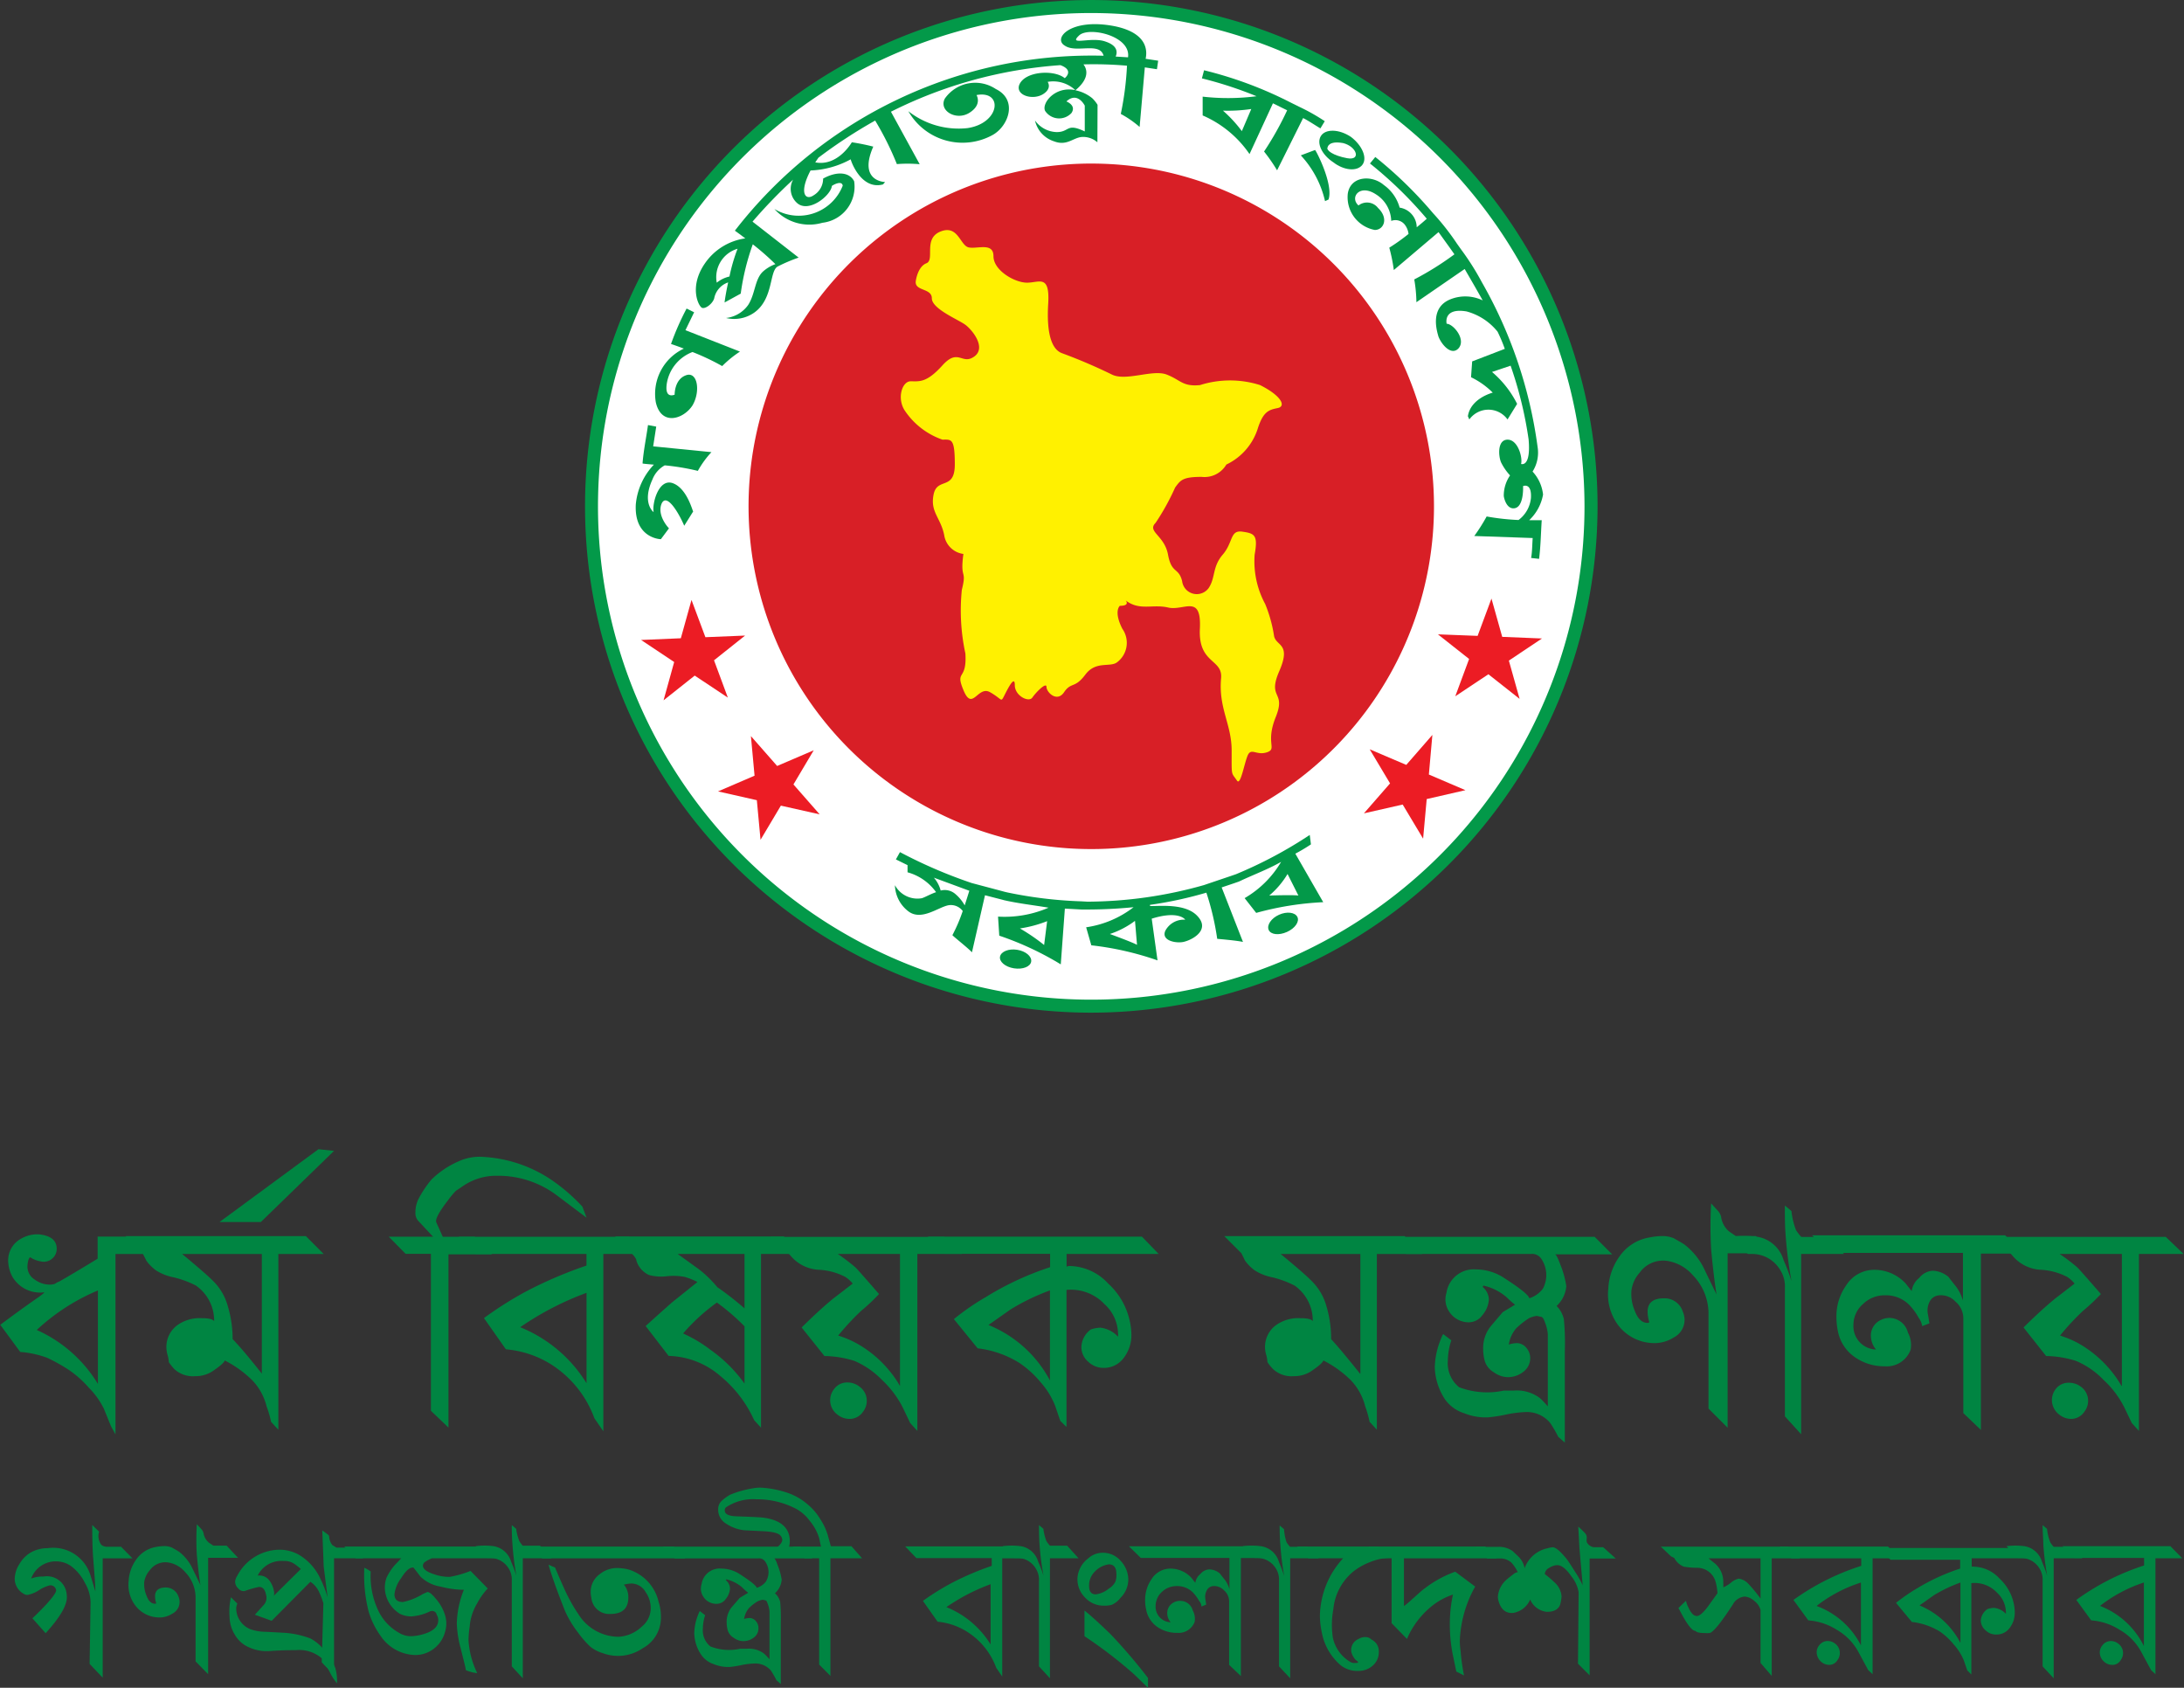 <svg id="Group_21640" data-name="Group 21640" xmlns="http://www.w3.org/2000/svg" xmlns:xlink="http://www.w3.org/1999/xlink" width="87" height="67.224" viewBox="0 0 87 67.224">
  <rect x="0" y="0" width="87" height="67.224" fill="#333333" stroke="none"/>
  <defs>
    <clipPath id="clip-path">
      <rect id="Rectangle_5133" data-name="Rectangle 5133" width="87" height="21.452" transform="translate(0 0)" fill="#fff"/>
    </clipPath>
    <clipPath id="clip-path-2">
      <rect id="Rectangle_5134" data-name="Rectangle 5134" width="40.334" height="40.334" transform="translate(0)" fill="#fff"/>
    </clipPath>
  </defs>
  <g id="Group_19380" data-name="Group 19380" transform="translate(0 45.772)" clip-path="url(#clip-path)">
    <path id="Path_41655" data-name="Path 41655" d="M156.308,136.163H154.6v7.186l-.179-.327-.285-.7a3.161,3.161,0,0,0-.6-.836,4.186,4.186,0,0,0-.761-.684,6.775,6.775,0,0,0-.9-.506,4,4,0,0,0-1.069-.232l-.795-1.08q.822-.616,1.521-1.1c.182-.129.254-.194.22-.194a1.276,1.276,0,0,1-1.262-.627,1.41,1.41,0,0,1-.164-.589.979.979,0,0,1,.506-.916,1.305,1.305,0,0,1,.7-.179c.475.046.714.228.726.547a.5.5,0,0,1-.137.381.516.516,0,0,1-.51.148,1.038,1.038,0,0,1-.411-.164c-.061.046-.1.175-.107.381a.607.607,0,0,0,.285.506,1.019,1.019,0,0,0,.6.205.718.718,0,0,0,.2-.027.86.86,0,0,1,.19-.1c.43-.247.935-.548,1.521-.905v-.882H155.6Zm-2.407,5.175v-3.723a8.248,8.248,0,0,0-2.437,1.574A5.437,5.437,0,0,1,153.9,141.338Z" transform="translate(-150 -131.988)" fill="#008542"/>
    <path id="Path_41656" data-name="Path 41656" d="M165.251,136.191h-1.806v7l-.29-.315a3.962,3.962,0,0,0-.179-.616,2.277,2.277,0,0,0-.6-1.069,4.444,4.444,0,0,0-1.069-.761c0,.053-.129.186-.411.38a1.227,1.227,0,0,1-.761.247,1.089,1.089,0,0,1-.837-.285,2.339,2.339,0,0,1-.217-.274,1.1,1.1,0,0,0-.049-.281,1.274,1.274,0,0,1-.046-.281,1.072,1.072,0,0,1,.422-.9,1.524,1.524,0,0,1,.973-.289c.292,0,.459.042.506.122a1.7,1.7,0,0,0-.727-1.422,3.948,3.948,0,0,0-.89-.327,2.015,2.015,0,0,1-.7-.277,1.754,1.754,0,0,1-.38-.381l-.152-.3-.684-.684h7.187Zm-2.464,4.764v-4.764h-3.175q.943.779,1.232,1.072a2.235,2.235,0,0,1,.586,1,4.546,4.546,0,0,1,.194,1.319C161.9,139.863,162.285,140.323,162.787,140.955Z" transform="translate(-152.357 -132.016)" fill="#008542"/>
    <path id="Path_41657" data-name="Path 41657" d="M167.428,130.457l-2.916,2.833h-1.646l3.942-2.9Z" transform="translate(-154.121 -130.389)" fill="#008542"/>
    <path id="Path_41658" data-name="Path 41658" d="M180.666,133.263l-1.164-.875a3.887,3.887,0,0,0-2.4-.795,2.334,2.334,0,0,0-1.315.381l-.327.22a3.445,3.445,0,0,0-.316.38c-.346.449-.5.734-.468.863l.262.586h1.274l.684.7h-1.73v6.9l-.7-.669v-6.251h-1.007l-.673-.684h1.764l-.6-.643a.455.455,0,0,1-.1-.315,1.182,1.182,0,0,1,.137-.574,4.389,4.389,0,0,1,.506-.749,3.651,3.651,0,0,1,1.08-.722,2,2,0,0,1,.89-.179,5.4,5.4,0,0,1,2.821.931,7.337,7.337,0,0,1,1.217,1.054Z" transform="translate(-157.301 -130.534)" fill="#008542"/>
    <path id="Path_41659" data-name="Path 41659" d="M184.327,136.208h-1.684v7.064l-.358-.521a4.27,4.27,0,0,0-1.791-2.187,4.054,4.054,0,0,0-1.734-.559l-.874-1.243a14.465,14.465,0,0,1,1.684-1.065,16.732,16.732,0,0,1,2.4-1.026v-.464h-4.422l-.665-.684h6.776Zm-2.354,5.148v-3.6a11.833,11.833,0,0,0-2.643,1.369A5.54,5.54,0,0,1,181.973,141.357Z" transform="translate(-158.608 -132.034)" fill="#008542"/>
    <path id="Path_41660" data-name="Path 41660" d="M193.45,136.2h-1.59v6.92l-.273-.3a4.863,4.863,0,0,0-1.354-1.765,3.274,3.274,0,0,0-2.053-.795l-.916-1.19c.209-.19.559-.506,1.053-.943l1.011-.81a2.688,2.688,0,0,0-.517-.205,2.433,2.433,0,0,0-.684-.027,1.894,1.894,0,0,1-.726-.046.921.921,0,0,1-.506-.578c0-.053-.053-.141-.164-.258a1.722,1.722,0,0,1-.205-.205l-.479-.495h6.722Zm-2.247,2.163V136.2h-2.662l.833.6a4.5,4.5,0,0,1,.742.719A12.911,12.911,0,0,1,191.2,138.364Zm0,3v-2.281a8.5,8.5,0,0,0-1.1-.947,7.647,7.647,0,0,0-1.347,1.232,5.406,5.406,0,0,1,1.1.657A5.684,5.684,0,0,1,191.2,141.36Z" transform="translate(-161.545 -132.026)" fill="#008542"/>
    <path id="Path_41661" data-name="Path 41661" d="M202.8,136.208h-1.78v7.049l-.285-.315-.3-.627a3.954,3.954,0,0,0-.822-1.088,3.4,3.4,0,0,0-1.1-.76,4.184,4.184,0,0,0-1.194-.194l-.909-1.137q.715-.708,1.274-1.164c.072-.053.323-.247.761-.585a1.308,1.308,0,0,0-.289-.262,2.549,2.549,0,0,0-1.027-.286,1.563,1.563,0,0,1-1.19-.6l-.741-.711h6.886Zm-4.483,6.57a.764.764,0,0,1-.479-.171.707.707,0,0,1-.274-.418.718.718,0,0,1,0-.311.7.7,0,0,1,.133-.282.639.639,0,0,1,.54-.27.763.763,0,0,1,.479.167.687.687,0,0,1,.273.411.709.709,0,0,1-.137.593.637.637,0,0,1-.532.281Zm2.011-1.316v-5.254H197.85a7.265,7.265,0,0,1,.7.532c.072.065.381.418.943,1.064a7.518,7.518,0,0,1-.711.669,10.2,10.2,0,0,0-.916.985,4.017,4.017,0,0,1,.692.286,4.56,4.56,0,0,1,1.768,1.718Z" transform="translate(-164.477 -132.034)" fill="#008542"/>
    <path id="Path_41662" data-name="Path 41662" d="M213.568,136.208H209.9v.506a.282.282,0,0,1,.137-.027,2.14,2.14,0,0,1,1.521.7,2.827,2.827,0,0,1,.852,1.463,2.725,2.725,0,0,1,.072.574,1.482,1.482,0,0,1-.289.9.978.978,0,0,1-.821.422.887.887,0,0,1-.612-.247.77.77,0,0,1-.2-.262.751.751,0,0,1-.071-.324.9.9,0,0,1,.38-.7,1.32,1.32,0,0,1,.38-.069,1.14,1.14,0,0,1,.7.358.431.431,0,0,0,0-.126,1.624,1.624,0,0,0-.532-1.163,1.842,1.842,0,0,0-1.521-.574v5.46l-.247-.243-.205-.6a3.162,3.162,0,0,0-.582-.943,3.954,3.954,0,0,0-.836-.761,4.028,4.028,0,0,0-1.669-.586l-.947-1.163a9.558,9.558,0,0,1,1.266-.875,11.88,11.88,0,0,1,2.567-1.194v-.532h-4.182l-.689-.684h8.529Zm-4.331,5.037V137.66a8.552,8.552,0,0,0-1.574.761l-.875.616A4.808,4.808,0,0,1,209.237,141.246Z" transform="translate(-167.412 -132.034)" fill="#008542"/>
    <path id="Path_41663" data-name="Path 41663" d="M229.632,136.191h-1.806v7l-.29-.315a4.264,4.264,0,0,0-.175-.616,2.317,2.317,0,0,0-.6-1.069,4.381,4.381,0,0,0-1.069-.761c0,.053-.129.186-.411.38a1.227,1.227,0,0,1-.761.247,1.08,1.08,0,0,1-.833-.285,2.03,2.03,0,0,1-.221-.274,1.234,1.234,0,0,0-.046-.281,1.138,1.138,0,0,1-.049-.281,1.072,1.072,0,0,1,.422-.9,1.524,1.524,0,0,1,.973-.289c.292,0,.46.042.506.122a1.7,1.7,0,0,0-.727-1.422,3.962,3.962,0,0,0-.886-.327,2.055,2.055,0,0,1-.7-.277,1.758,1.758,0,0,1-.381-.381l-.148-.3-.684-.684h7.183Zm-2.464,4.764v-4.764h-3.175q.947.779,1.232,1.072a2.232,2.232,0,0,1,.589,1,4.476,4.476,0,0,1,.19,1.319c.259.281.646.742,1.148,1.373Z" transform="translate(-172.978 -132.016)" fill="#008542"/>
    <path id="Path_41664" data-name="Path 41664" d="M237.606,138.74q-1-.178-.958-.342a3.253,3.253,0,0,1-.574-.464,2.147,2.147,0,0,0-.931-.468l-.026.057a.685.685,0,0,1,.247.491,1.05,1.05,0,0,1-.247.616.68.68,0,0,1-.548.3.925.925,0,0,1-.795-.438.868.868,0,0,1-.1-.737,1.1,1.1,0,0,1,1.19-.931,2.031,2.031,0,0,1,1.11.342c.639.411.973.68,1,.806a1.085,1.085,0,0,0,.54-.38,1.157,1.157,0,0,0-.072-1.206.434.434,0,0,0-.175-.143.423.423,0,0,0-.224-.035h-4.984l-.711-.684h8.228l.7.7h-2.281c.046,0,.118.141.221.422a3.677,3.677,0,0,1,.232.844,1.21,1.21,0,0,1-.415.814Z" transform="translate(-176.054 -132.034)" fill="#008542"/>
    <path id="Path_41665" data-name="Path 41665" d="M239.223,139.915a9.668,9.668,0,0,1,.042,1.3v3.654l-.262-.232a4.789,4.789,0,0,0-.327-.559,1.206,1.206,0,0,0-1-.425,4.534,4.534,0,0,0-.761.1,5.985,5.985,0,0,1-.711.11,2.268,2.268,0,0,1-.947-.164,1.479,1.479,0,0,1-.761-.547,2.441,2.441,0,0,1-.411-1.274,3.1,3.1,0,0,1,.19-1c.084-.228.133-.334.152-.327l.316.243a2.658,2.658,0,0,0-.137.8,1.228,1.228,0,0,0,.449,1.069,3.15,3.15,0,0,0,1.78.133h.4a1.521,1.521,0,0,1,1.038.3,3.718,3.718,0,0,1,.315.331v-2.875a1.56,1.56,0,0,0-.1-.434c-.065-.194-.129-.285-.19-.266a.122.122,0,0,0-.045-.031.106.106,0,0,0-.054-.006,1.1,1.1,0,0,0-.353.094,3.137,3.137,0,0,0-.521.411,1.259,1.259,0,0,0-.29.642,1.2,1.2,0,0,1,.316-.057.5.5,0,0,1,.38.186.631.631,0,0,1,.156.418.675.675,0,0,1-.077.308.687.687,0,0,1-.208.24,1,1,0,0,1-.616.205.986.986,0,0,1-.548-.194.789.789,0,0,1-.358-.438,1.807,1.807,0,0,1-.068-.49,1.387,1.387,0,0,1,.289-.89c.091-.11.255-.3.49-.578l.631-.381c.1-.118.339-.179.711-.179a1.073,1.073,0,0,1,1.084.806Z" transform="translate(-176.93 -133.181)" fill="#008542"/>
    <path id="Path_41666" data-name="Path 41666" d="M250.781,135.552H249V142.5l-.761-.761v-3.8a2.195,2.195,0,0,0-.631-1.521,1.711,1.711,0,0,0-1.011-.563,1.142,1.142,0,0,0-1.1.468,1.315,1.315,0,0,0-.327.7,1.692,1.692,0,0,0,.122.795c.122.339.293.506.521.506.057,0,.072-.019.057-.065a1.412,1.412,0,0,1-.057-.38c0-.354.217-.533.642-.533a.76.76,0,0,1,.761.533.837.837,0,0,1,.069.315.79.79,0,0,1-.43.711,1.449,1.449,0,0,1-.9.22,1.809,1.809,0,0,1-1.308-.7,2.058,2.058,0,0,1-.4-1.464,2.4,2.4,0,0,1,.468-1.315,1.808,1.808,0,0,1,1.164-.723,2.631,2.631,0,0,1,.506-.057,1.14,1.14,0,0,1,.464.084c.228.13.381.213.438.259a2.71,2.71,0,0,1,.821,1.053l.452.932q-.106-.628-.216-1.791a15.929,15.929,0,0,1,0-1.837l.247.27a.564.564,0,0,1,.148.255.929.929,0,0,0,.316.589l.273.186h.795Z" transform="translate(-180.18 -131.405)" fill="#008542"/>
    <path id="Path_41667" data-name="Path 41667" d="M255.938,135.62h-1.711V142.8l-.646-.711V136.97a1.219,1.219,0,0,0-.194-.723,1.3,1.3,0,0,0-1.1-.627h-.179l-.7-.684a4.223,4.223,0,0,1,1.08,0,1.313,1.313,0,0,1,1.041.931,7.957,7.957,0,0,1,.316.837,16.418,16.418,0,0,1-.24-1.9c-.026-.324-.026-.692-.026-1.114l.262.22a3.024,3.024,0,0,0,.183.761,2.059,2.059,0,0,0,.209.27h1.027Z" transform="translate(-182.479 -131.446)" fill="#008542"/>
    <path id="Path_41668" data-name="Path 41668" d="M264.621,136.169h-1.7v7.023l-.7-.67v-3.8a.883.883,0,0,0-.088-.353.868.868,0,0,0-.224-.286.785.785,0,0,0-.658-.251.457.457,0,0,0-.38.27.756.756,0,0,0-.057.5l.057.346-.289.11a.716.716,0,0,0-.137-.327,2.4,2.4,0,0,0-.38-.521,1.312,1.312,0,0,0-.97-.38,1.229,1.229,0,0,0-.871.349,1.1,1.1,0,0,0-.38.841.925.925,0,0,0,.9.969.847.847,0,0,1-.205-.532.68.68,0,0,1,.224-.532.8.8,0,0,1,.525-.194.768.768,0,0,1,.727.586,1.036,1.036,0,0,1,.106.684,1.01,1.01,0,0,1-1.026.657,2.038,2.038,0,0,1-1.217-.38,1.63,1.63,0,0,1-.658-1.042,2.685,2.685,0,0,1-.053-.532,2.115,2.115,0,0,1,.38-1.258,1.32,1.32,0,0,1,1.1-.631,1.7,1.7,0,0,1,1.27.536l.247.312a.807.807,0,0,1,.3-.525.761.761,0,0,1,.236-.2.75.75,0,0,1,.293-.086,1.029,1.029,0,0,1,.639.247c.072.1.152.2.232.3a1.694,1.694,0,0,1,.342.642v-1.9h-5.3l-.711-.7h7.693Z" transform="translate(-184.012 -132.01)" fill="#008542"/>
    <path id="Path_41669" data-name="Path 41669" d="M274.39,136.208h-1.78v7.049l-.285-.315-.3-.627a3.827,3.827,0,0,0-.822-1.088,3.318,3.318,0,0,0-1.1-.76,4.157,4.157,0,0,0-1.19-.194l-.9-1.137c.475-.472.9-.859,1.274-1.164.072-.053.323-.247.76-.585a1.393,1.393,0,0,0-.289-.262,2.583,2.583,0,0,0-1.026-.286,1.563,1.563,0,0,1-1.19-.6l-.749-.711h6.886Zm-4.475,6.57a.764.764,0,0,1-.479-.171.74.74,0,0,1-.274-.418.712.712,0,0,1,.118-.582.635.635,0,0,1,.54-.27.787.787,0,0,1,.475.156.691.691,0,0,1,.274.411.706.706,0,0,1-.137.593.636.636,0,0,1-.517.281Zm2.015-1.316v-5.254h-2.479a7.183,7.183,0,0,1,.7.532c.073.065.381.418.943,1.064a8.06,8.06,0,0,1-.711.669,10.038,10.038,0,0,0-.916.985,4.177,4.177,0,0,1,.692.286,4.605,4.605,0,0,1,1.756,1.718Z" transform="translate(-187.405 -132.034)" fill="#008542"/>
    <path id="Path_41670" data-name="Path 41670" d="M155.555,153.735h-1.186v4.753l-.521-.548.038-2.463a1.58,1.58,0,0,0-.224-.761,1.876,1.876,0,0,0-.506-.635,1.011,1.011,0,0,0-.6-.224,1.041,1.041,0,0,0-1.038.684,1.245,1.245,0,0,1,.491-.08.788.788,0,0,1,.928.734c.049.353-.232.852-.841,1.521l-.528-.593q.231-.212.547-.547c.266-.293.4-.483.4-.567a.23.23,0,0,0-.243-.2,1.406,1.406,0,0,0-.434.19,1.28,1.28,0,0,1-.464.194.274.274,0,0,1-.152-.046.689.689,0,0,1-.358-.6,1.137,1.137,0,0,1,.183-.578,1.291,1.291,0,0,1,.43-.452,1.374,1.374,0,0,1,.7-.187,1.553,1.553,0,0,1,1.7,1.065l.2.657c0-.273-.041-.73-.091-1.376-.023-.33-.034-.76-.034-1.27l.273.266a.578.578,0,0,0-.022.248.572.572,0,0,0,.084.235c.026.057.1.1.213.118h.6Z" transform="translate(-150.278 -137.438)" fill="#008542"/>
    <path id="Path_41671" data-name="Path 41671" d="M161.892,153.705H160.7v4.634l-.5-.509V155.3a1.466,1.466,0,0,0-.418-1.03,1.107,1.107,0,0,0-.673-.38.76.76,0,0,0-.734.311.907.907,0,0,0-.22.464,1.132,1.132,0,0,0,.084.528c.08.228.194.339.346.339.038,0,.049,0,.038-.046a.871.871,0,0,1-.038-.247c0-.235.144-.353.43-.353a.527.527,0,0,1,.309.1.522.522,0,0,1,.193.258.565.565,0,0,1,.046.213.522.522,0,0,1-.289.471.944.944,0,0,1-.6.149,1.2,1.2,0,0,1-.871-.468,1.361,1.361,0,0,1-.27-.973,1.617,1.617,0,0,1,.312-.878,1.208,1.208,0,0,1,.76-.483,1.954,1.954,0,0,1,.339-.038.758.758,0,0,1,.308.057c.152.084.251.141.293.171a1.832,1.832,0,0,1,.548.7l.3.62c-.049-.277-.094-.676-.144-1.194a10.813,10.813,0,0,1,0-1.224l.167.178a.4.4,0,0,1,.1.171.629.629,0,0,0,.209.381l.183.122h.528Z" transform="translate(-152.409 -137.428)" fill="#008542"/>
    <path id="Path_41672" data-name="Path 41672" d="M168.888,153.839H167.72v4.615a4.492,4.492,0,0,1-.49-.475l.065-2.35a3.5,3.5,0,0,0-.183-.475.99.99,0,0,0-.334-.38l-1.544,1.555-.669-.243.38-.419a.428.428,0,0,0,.065-.38c-.042-.213-.137-.312-.281-.308a3.8,3.8,0,0,0-.566.163.264.264,0,0,1-.255-.1.377.377,0,0,1-.129-.258.477.477,0,0,1,.084-.247,1.922,1.922,0,0,1,1.669-1.041,1.575,1.575,0,0,1,1,.346,2.134,2.134,0,0,1,.658.844,4.085,4.085,0,0,1,.274.715l-.156-1.232-.057-1.441.247.182a.277.277,0,0,0,.027.046.576.576,0,0,0,.129.358l.164.1h.285a2.507,2.507,0,0,1,.319,0Zm-2.491.426a2.407,2.407,0,0,0-.266-.209.684.684,0,0,0-.418-.11,1.048,1.048,0,0,0-1.035.582.494.494,0,0,1,.457.183.963.963,0,0,1,.2.517.26.26,0,0,1-.019.107Z" transform="translate(-154.413 -137.543)" fill="#008542"/>
    <path id="Path_41673" data-name="Path 41673" d="M167.731,160.075a2.174,2.174,0,0,1-.293-.456q-.262-.471-.308-.536a1.38,1.38,0,0,0-.485-.273,1.363,1.363,0,0,0-.553-.058c-.213,0-.57,0-1.076.038a1.687,1.687,0,0,1-.761-.137,1.184,1.184,0,0,1-.578-.487,1.405,1.405,0,0,1-.228-.76,2.508,2.508,0,0,1,.057-.761l.255.255a.447.447,0,0,0-.046.2.9.9,0,0,0,.593.829,1.912,1.912,0,0,0,.593.092l.7.038a3.557,3.557,0,0,1,1.069.228,1.675,1.675,0,0,1,.559.476,2.27,2.27,0,0,1,.437.711A1.942,1.942,0,0,1,167.731,160.075Z" transform="translate(-154.305 -138.798)" fill="#008542"/>
    <path id="Path_41674" data-name="Path 41674" d="M176.507,154.145h-2.837a1.365,1.365,0,0,0-.285.152.184.184,0,0,0-.051.061.194.194,0,0,0-.022.076c0,.137.152.254.456.349a1.752,1.752,0,0,0,.62.1,4.07,4.07,0,0,0,.822-.236c.194.2.426.43.684.7a2.679,2.679,0,0,0-.418.589,2.089,2.089,0,0,0-.3.931,3.7,3.7,0,0,0-.046.548,3.427,3.427,0,0,0,.346,1.3.031.031,0,0,1-.013,0,.031.031,0,0,1-.014,0,1.078,1.078,0,0,1-.236-.049c-.122-.033-.186-.06-.194-.08,0-.065-.076-.349-.2-.848a4.337,4.337,0,0,1-.156-1,3.8,3.8,0,0,1,.281-1.338,3.854,3.854,0,0,1-.932-.129,1.477,1.477,0,0,1-.81-.411c-.019-.031-.107-.145-.266-.346a.058.058,0,0,0-.034,0c-.13,0-.281.141-.457.422a1.345,1.345,0,0,0-.266.639c0,.205.114.311.339.311a2.474,2.474,0,0,0,.76-.3,1.783,1.783,0,0,1,.221-.1.091.091,0,0,1,.035.007.1.1,0,0,1,.029.02c.034,0,.126.073.274.255a1.76,1.76,0,0,1,.38.723,1.142,1.142,0,0,1-.019.574,1.248,1.248,0,0,1-.243.48,1.263,1.263,0,0,1-.423.334,1.232,1.232,0,0,1-.528.118,1.71,1.71,0,0,1-1.376-.761,3.249,3.249,0,0,1-.475-.962,5.926,5.926,0,0,1-.175-1.753,1.275,1.275,0,0,1,.255.149,3.219,3.219,0,0,0,.285,1.521,2,2,0,0,0,.848.924.892.892,0,0,0,.528.13,1.99,1.99,0,0,0,.65-.156c.255-.118.38-.273.38-.475a.406.406,0,0,0-.061-.22.184.184,0,0,0-.183-.152.259.259,0,0,0-.11.027,1.951,1.951,0,0,1-.723.19,1.013,1.013,0,0,1-.456-.107,1.262,1.262,0,0,1-.566-.791,1.137,1.137,0,0,1,.038-.639,2.121,2.121,0,0,1,.338-.517c.054-.053.137-.141.247-.262h-1.81l-.456-.468h5.871Z" transform="translate(-156.466 -137.849)" fill="#008542"/>
    <path id="Path_41675" data-name="Path 41675" d="M180.893,153.74h-1.141v4.779l-.437-.475v-3.422a.829.829,0,0,0-.126-.479.868.868,0,0,0-.73-.418h-.118l-.468-.468a2.857,2.857,0,0,1,.723,0,.876.876,0,0,1,.692.62,5.258,5.258,0,0,1,.209.559,11.182,11.182,0,0,1-.156-1.258c-.019-.213-.027-.46-.027-.761l.175.148a2.012,2.012,0,0,0,.126.491,1.273,1.273,0,0,0,.137.182h.689Z" transform="translate(-158.927 -137.444)" fill="#008542"/>
    <path id="Path_41676" data-name="Path 41676" d="M187.256,154.144h-5.7l-.456-.468h5.7Zm-1.061,1.733a1.852,1.852,0,0,1,.091.574,1.387,1.387,0,0,1-.73,1.278,1.741,1.741,0,0,1-1.589.19,1.454,1.454,0,0,1-.5-.262,4,4,0,0,1-.475-.547,4.151,4.151,0,0,1-.529-.878c-.3-.761-.517-1.354-.654-1.833l.262.111c.156.38.3.7.418.958a6.641,6.641,0,0,0,.51.9,1.9,1.9,0,0,0,1.6.9,1.441,1.441,0,0,0,.92-.4.943.943,0,0,0,.362-.738,1.113,1.113,0,0,0-.206-.646.66.66,0,0,0-.562-.338,1.439,1.439,0,0,0-.3.046.763.763,0,0,1,.175.517c0,.434-.243.65-.711.65a.711.711,0,0,1-.761-.639,1.077,1.077,0,0,1-.027-.228.852.852,0,0,1,.339-.7,1.1,1.1,0,0,1,.738-.262,2.083,2.083,0,0,1,.411.053A1.757,1.757,0,0,1,186.195,155.877Z" transform="translate(-159.959 -137.847)" fill="#008542"/>
    <path id="Path_41677" data-name="Path 41677" d="M193.015,155.833q-.666-.121-.639-.228a1.838,1.838,0,0,1-.38-.311,1.529,1.529,0,0,0-.62-.312l-.019.038a.452.452,0,0,1,.117.146.439.439,0,0,1,.046.181.722.722,0,0,1-.163.411.445.445,0,0,1-.38.2.609.609,0,0,1-.3-.076.6.6,0,0,1-.225-.217.574.574,0,0,1-.088-.238.58.58,0,0,1,.024-.253.727.727,0,0,1,.795-.619,1.344,1.344,0,0,1,.737.228c.426.274.646.453.665.536a.715.715,0,0,0,.362-.243.732.732,0,0,0-.031-.81.283.283,0,0,0-.262-.118h-3.331l-.476-.468h5.483l.468.468h-1.521c.031,0,.08.091.145.281a2.524,2.524,0,0,1,.156.563.809.809,0,0,1-.274.551Z" transform="translate(-162.44 -137.849)" fill="#008542"/>
    <path id="Path_41678" data-name="Path 41678" d="M194.106,156.635a7.034,7.034,0,0,1,.026.863v2.438l-.175-.156a3.753,3.753,0,0,0-.217-.38.807.807,0,0,0-.669-.281,2.9,2.9,0,0,0-.5.061,3.952,3.952,0,0,1-.471.076,1.521,1.521,0,0,1-.631-.11.983.983,0,0,1-.51-.38,1.609,1.609,0,0,1-.273-.848,2.081,2.081,0,0,1,.125-.669c.057-.148.088-.224.1-.217l.209.163a1.749,1.749,0,0,0-.091.529.822.822,0,0,0,.3.715,2.064,2.064,0,0,0,1.186.091h.266a1,1,0,0,1,.693.2,2.774,2.774,0,0,1,.209.22v-1.9a.984.984,0,0,0-.065-.289c-.041-.129-.084-.19-.125-.179a.084.084,0,0,0-.046-.007.761.761,0,0,0-.235.065,1.9,1.9,0,0,0-.35.274.87.87,0,0,0-.19.43.757.757,0,0,1,.209-.038.337.337,0,0,1,.145.033.332.332,0,0,1,.117.093.419.419,0,0,1,.1.277.458.458,0,0,1-.047.214.445.445,0,0,1-.143.166.668.668,0,0,1-.411.137.648.648,0,0,1-.38-.129.536.536,0,0,1-.24-.29,1.261,1.261,0,0,1-.046-.33.93.93,0,0,1,.194-.593l.328-.38.421-.255c.065-.08.225-.118.472-.118a.715.715,0,0,1,.711.509Z" transform="translate(-163.03 -138.632)" fill="#008542"/>
    <path id="Path_41679" data-name="Path 41679" d="M197.823,153.038h-1.262v4.684l-.449-.453v-4.231h-.574l-.494-.468h1.141l-.076-.347a1.976,1.976,0,0,0-.38-.688,1.649,1.649,0,0,0-.536-.468,3.345,3.345,0,0,0-1.582-.38,1.927,1.927,0,0,0-1.213.323.15.15,0,0,0-.046.122c0,.141.144.217.43.232.661.023,1.03.042,1.1.054q1.046.137,1.061.924a.961.961,0,0,1-.038.274h-.483c.145-.118.221-.224.221-.319a.266.266,0,0,0-.065-.156q-.118-.155-.685-.182l-.761-.038a1.6,1.6,0,0,1-.723-.262.638.638,0,0,1-.319-.566.455.455,0,0,1,.037-.2.442.442,0,0,1,.12-.16,1.859,1.859,0,0,1,.319-.228,4.043,4.043,0,0,1,.912-.255,1.625,1.625,0,0,1,.293-.027,3.921,3.921,0,0,1,1.141.228,2.4,2.4,0,0,1,.761.456,2.272,2.272,0,0,1,.471.551,2.419,2.419,0,0,1,.316.673l.118.426h.821Z" transform="translate(-163.481 -136.742)" fill="#008542"/>
    <path id="Path_41680" data-name="Path 41680" d="M208.018,154.14h-1.107v4.707l-.239-.346a2.847,2.847,0,0,0-1.194-1.457,2.659,2.659,0,0,0-1.141-.38l-.585-.829a9.808,9.808,0,0,1,1.141-.711,11.337,11.337,0,0,1,1.6-.684v-.308h-3l-.449-.468h4.517Zm-1.57,3.422V155.17a7.815,7.815,0,0,0-1.761.913,3.679,3.679,0,0,1,1.761,1.487Z" transform="translate(-166.987 -137.843)" fill="#008542"/>
    <path id="Path_41681" data-name="Path 41681" d="M211.786,153.74h-1.141v4.779l-.437-.475v-3.422a.829.829,0,0,0-.13-.479.857.857,0,0,0-.73-.418h-.118l-.468-.468a2.857,2.857,0,0,1,.723,0,.868.868,0,0,1,.692.62,4.815,4.815,0,0,1,.213.559,10.321,10.321,0,0,1-.16-1.258q-.022-.32-.022-.761l.175.148a2.005,2.005,0,0,0,.122.491,1.3,1.3,0,0,0,.141.182h.684Z" transform="translate(-168.82 -137.444)" fill="#008542"/>
    <path id="Path_41682" data-name="Path 41682" d="M214.865,155.826a.932.932,0,0,1-.353.285,1.078,1.078,0,0,1-.319.034.991.991,0,0,1-.742-.319,1.027,1.027,0,0,1-.308-.761,1.069,1.069,0,0,1,.426-.8.86.86,0,0,1,.586-.228.938.938,0,0,1,.714.327,1.1,1.1,0,0,1,.3.761A1.032,1.032,0,0,1,214.865,155.826Zm1.088,3.59-.548-.532a17.6,17.6,0,0,0-1.981-1.521v-1.023c.232.183.574.491,1.03.932a21.669,21.669,0,0,1,1.5,1.753Zm-1.571-3.943a.718.718,0,0,0,.274-.285.8.8,0,0,0,.038-.308c0-.251-.1-.38-.3-.38a.935.935,0,0,0-.559.289.753.753,0,0,0-.173.26.765.765,0,0,0-.055.307c0,.224.084.338.266.338A.985.985,0,0,0,214.382,155.473Z" transform="translate(-170.223 -137.963)" fill="#008542"/>
    <path id="Path_41683" data-name="Path 41683" d="M221.759,154.128h-1.141v4.7l-.468-.445v-2.544a.578.578,0,0,0-.205-.426.538.538,0,0,0-.2-.134.526.526,0,0,0-.238-.033.31.31,0,0,0-.251.179.53.53,0,0,0-.053.33l.034.228-.19.076a.338.338,0,0,0-.091-.221,1.648,1.648,0,0,0-.255-.346.88.88,0,0,0-.65-.247.841.841,0,0,0-.578.232.761.761,0,0,0-.251.563.618.618,0,0,0,.6.646.557.557,0,0,1-.137-.353.46.46,0,0,1,.037-.2.455.455,0,0,1,.115-.162.531.531,0,0,1,.381-.137.51.51,0,0,1,.483.381.7.7,0,0,1,.076.456.677.677,0,0,1-.684.437,1.368,1.368,0,0,1-.814-.243,1.085,1.085,0,0,1-.437-.7,1.554,1.554,0,0,1-.038-.354,1.45,1.45,0,0,1,.255-.84.887.887,0,0,1,.73-.422,1.144,1.144,0,0,1,.852.358l.163.209a.532.532,0,0,1,.2-.35.493.493,0,0,1,.353-.186.674.674,0,0,1,.426.164c.05.068.1.133.156.2a1.1,1.1,0,0,1,.224.426v-1.247H216.63l-.472-.464h5.129Z" transform="translate(-171.188 -137.843)" fill="#008542"/>
    <path id="Path_41684" data-name="Path 41684" d="M225.864,153.747h-1.141v4.78l-.445-.475v-3.422a.829.829,0,0,0-.126-.479.868.868,0,0,0-.73-.418H223.3l-.464-.468a2.857,2.857,0,0,1,.723,0,.874.874,0,0,1,.718.635,5.267,5.267,0,0,1,.209.559,11.2,11.2,0,0,1-.156-1.259c-.019-.213-.027-.46-.027-.761l.175.148a2.066,2.066,0,0,0,.1.521,1.414,1.414,0,0,0,.141.182h.684Z" transform="translate(-173.328 -137.451)" fill="#008542"/>
    <path id="Path_41685" data-name="Path 41685" d="M229.678,154.125a2.237,2.237,0,0,0-.761.171,2.508,2.508,0,0,0-.669.381,2.21,2.21,0,0,0-.787,1.49,3.439,3.439,0,0,0-.019,1.141,1.481,1.481,0,0,0,.7.965.323.323,0,0,0,.19.038c.084,0,.122,0,.111-.038s-.088-.053-.156-.163a.74.74,0,0,1-.11-.236.479.479,0,0,1,.293-.521.5.5,0,0,1,.255-.073.343.343,0,0,1,.138.022.324.324,0,0,1,.116.077.513.513,0,0,1,.293.5.7.7,0,0,1-.239.536.849.849,0,0,1-.57.213,1.06,1.06,0,0,1-.7-.217,2.26,2.26,0,0,1-.761-1.311,3.285,3.285,0,0,1-.076-.677,3.461,3.461,0,0,1,.924-2.281h-1.381l-.456-.468h3.213Z" transform="translate(-174.347 -137.847)" fill="#008542"/>
    <path id="Path_41686" data-name="Path 41686" d="M235.305,154.144h-3.7v1.9a3.054,3.054,0,0,0,.319-.266c.262-.232.421-.38.483-.418a4.468,4.468,0,0,1,1.24-.684l.795.593a4.772,4.772,0,0,0-.612,2.152,2.96,2.96,0,0,0,.031.411,8.154,8.154,0,0,0,.137.977l-.308-.156-.114-.548a6.142,6.142,0,0,1-.144-1.323,5.55,5.55,0,0,1,.125-1.194,2.7,2.7,0,0,0-.893.5,3.383,3.383,0,0,0-.939,1.266l-.612-.627v-2.585h-.464l-.468-.468h4.666Z" transform="translate(-175.678 -137.847)" fill="#008542"/>
    <path id="Path_41687" data-name="Path 41687" d="M242.06,153.776h-1.042v4.653l-.464-.464.026-2.848a1.358,1.358,0,0,0-.281-.62q-.33-.482-.6-.456a.687.687,0,0,0-.309.118.283.283,0,0,0-.156.239,4.005,4.005,0,0,1,.381.324.822.822,0,0,1,.285.57,1.735,1.735,0,0,1-.057.323c-.072.19-.247.285-.528.285a.81.81,0,0,1-.665-.491.888.888,0,0,1-.574.51.468.468,0,0,1-.156.027c-.262,0-.438-.156-.529-.472a.6.6,0,0,1-.027-.186.993.993,0,0,1,.117-.389,1,1,0,0,1,.263-.31c.031-.031.111-.091.24-.19a.341.341,0,0,1,.171-.08,1.591,1.591,0,0,0-.254-.381.656.656,0,0,0-.4-.163h-.563l-.456-.464h.916a.921.921,0,0,1,.555.171l.221.209a.889.889,0,0,1,.255.468,1.236,1.236,0,0,1,.912-.791,1.133,1.133,0,0,1,.2-.041c.122,0,.3.148.547.449.072.091.19.27.353.532a3.651,3.651,0,0,1,.3.532l-.129-1.479-.046-.856a3.686,3.686,0,0,1,.281.274.266.266,0,0,1,.057.179.51.51,0,0,0,0,.164.386.386,0,0,0,.274.205h.381Z" transform="translate(-177.695 -137.472)" fill="#008542"/>
    <path id="Path_41688" data-name="Path 41688" d="M252.864,154.144H251.75v4.684l-.445-.517V156.2a.689.689,0,0,0-.247-.358.656.656,0,0,0-.38-.175.589.589,0,0,0-.475.312q-.742,1.141-.943,1.141a.939.939,0,0,1-.163,0c-.213,0-.339-.027-.381-.084-.125,0-.292-.209-.5-.574l-.182-.339.3-.289a.956.956,0,0,0,.1.27.884.884,0,0,0,.152.247.269.269,0,0,0,.082.064.258.258,0,0,0,.1.027c.1,0,.251-.125.441-.38l.38-.529a2.24,2.24,0,0,0-.072-.445.761.761,0,0,0-.761-.567,3.21,3.21,0,0,1-.51-.046.757.757,0,0,1-.38-.346l-.129-.065-.407-.387H252.4Zm-1.559,1.6v-1.6h-2.072l.255.205a.944.944,0,0,1,.256.351.955.955,0,0,1,.075.428.907.907,0,0,1,0,.171,1.209,1.209,0,0,0,.3-.179.71.71,0,0,1,.315-.167.652.652,0,0,1,.381.2A6.236,6.236,0,0,1,251.306,155.748Z" transform="translate(-181.173 -137.847)" fill="#008542"/>
    <path id="Path_41689" data-name="Path 41689" d="M259.07,154.144H258v4.615l-.175-.163-.411-.761a2.26,2.26,0,0,0-.833-.84,2.455,2.455,0,0,0-1.141-.38l-.593-.814a9.6,9.6,0,0,1,2.7-1.357v-.3h-2.783l-.464-.468h4.316Zm-2.8,4.243a.479.479,0,0,1-.308-.114.49.49,0,0,1-.175-.281.427.427,0,0,1,.084-.381.423.423,0,0,1,.342-.175.483.483,0,0,1,.3.11.465.465,0,0,1,.172.465.475.475,0,0,1-.081.182.383.383,0,0,1-.136.14.378.378,0,0,1-.188.054Zm1.266-.76v-2.518a5.6,5.6,0,0,0-1.768.932,3.229,3.229,0,0,1,1.783,1.6Z" transform="translate(-183.405 -137.847)" fill="#008542"/>
    <path id="Path_41690" data-name="Path 41690" d="M266.251,154.172h-2.445v.334a.209.209,0,0,1,.092,0,1.4,1.4,0,0,1,.551.13,1.42,1.42,0,0,1,.457.334,1.9,1.9,0,0,1,.57.977,1.785,1.785,0,0,1,.046.38.993.993,0,0,1-.19.6.638.638,0,0,1-.238.21.652.652,0,0,1-.309.071.595.595,0,0,1-.434-.175.516.516,0,0,1-.133-.171.509.509,0,0,1-.05-.21.595.595,0,0,1,.27-.46.905.905,0,0,1,.262-.046.764.764,0,0,1,.468.236.31.31,0,0,0,0-.08,1.08,1.08,0,0,0-.353-.761,1.222,1.222,0,0,0-1.023-.38V158.8l-.164-.164-.137-.4a2.179,2.179,0,0,0-.4-.631,2.638,2.638,0,0,0-.555-.517,2.722,2.722,0,0,0-1.114-.381l-.631-.761a7.18,7.18,0,0,1,.844-.581,8.232,8.232,0,0,1,1.711-.784v-.353h-2.776l-.464-.468h5.7Zm-2.894,3.357v-2.392a5.952,5.952,0,0,0-1.049.5s-.2.144-.582.411a3.22,3.22,0,0,1,1.624,1.479Z" transform="translate(-185.263 -137.876)" fill="#008542"/>
    <path id="Path_41691" data-name="Path 41691" d="M270.61,153.74h-1.141v4.779l-.441-.475v-3.422a.828.828,0,0,0-.125-.479.868.868,0,0,0-.73-.418h-.122l-.464-.468a2.857,2.857,0,0,1,.723,0,.876.876,0,0,1,.692.62,4.987,4.987,0,0,1,.209.559,11.17,11.17,0,0,1-.156-1.258c0-.213-.027-.46-.027-.761l.175.148a2.026,2.026,0,0,0,.129.536,1.275,1.275,0,0,0,.137.182h.7Z" transform="translate(-187.66 -137.444)" fill="#008542"/>
    <path id="Path_41692" data-name="Path 41692" d="M275.645,154.136h-1.069v4.616l-.175-.163-.411-.761a2.231,2.231,0,0,0-.833-.84,2.459,2.459,0,0,0-1.141-.381l-.593-.814a9.57,9.57,0,0,1,2.7-1.372v-.3h-2.787l-.464-.468h4.3Zm-2.8,4.244a.464.464,0,0,1-.3-.114.481.481,0,0,1-.175-.281.417.417,0,0,1,0-.2.427.427,0,0,1,.09-.179.418.418,0,0,1,.343-.175.482.482,0,0,1,.3.11.465.465,0,0,1,.172.465.474.474,0,0,1-.081.181.379.379,0,0,1-.342.194Zm1.27-.761V155.1a5.736,5.736,0,0,0-1.749.932,3.24,3.24,0,0,1,1.749,1.6Z" transform="translate(-188.713 -137.84)" fill="#008542"/>
  </g>
  <g id="Group_19381" data-name="Group 19381" transform="translate(23.304 0)" clip-path="url(#clip-path-2)">
    <path id="Path_41693" data-name="Path 41693" d="M204.541,103.066a19.907,19.907,0,1,0-19.908-19.907A19.907,19.907,0,0,0,204.541,103.066Z" transform="translate(-184.396 -63.116)" fill="#fff"/>
    <path id="Path_41694" data-name="Path 41694" d="M204.454,103.386A20.167,20.167,0,1,1,224.62,83.217,20.191,20.191,0,0,1,204.454,103.386Zm0-39.816A19.649,19.649,0,1,0,224.1,83.217,19.672,19.672,0,0,0,204.454,63.57Z" transform="translate(-184.285 -63.051)" fill="#039949"/>
    <path id="Path_41695" data-name="Path 41695" d="M187.98,89.538a2.644,2.644,0,0,0-.721,1.585c-.07,1.357,1,1.389,1,1.383l.322-.432c0,.007-.493-.507-.293-.985.213-.46.722.454.9.883l.357-.57c-.023,0-.239-.914-.808-1.124s-.837.819-.767,1.151c0,.005-.482-.355-.048-1.3a1.092,1.092,0,0,1,.49-.563,9.339,9.339,0,0,1,1.319.22,3.843,3.843,0,0,1,.541-.746l-2.321-.231.122-.786-.328-.062c-.071.511-.178,1.017-.217,1.528C187.526,89.5,187.712,89.515,187.98,89.538Z" transform="translate(-185.236 -71.031)" fill="#039949"/>
    <path id="Path_41696" data-name="Path 41696" d="M189.53,82.727a1.992,1.992,0,0,0-1.118,2.136c.218.968,1.118.666,1.463.124.323-.551.205-1.357-.254-1.2-.481.166-.455.785-.46.778s-.432.2-.3-.508a1.619,1.619,0,0,1,1.013-1.194,9.316,9.316,0,0,1,1.183.56,4.319,4.319,0,0,1,.708-.577l-2.172-.853.346-.713-.3-.149a10.682,10.682,0,0,0-.621,1.412S189.236,82.614,189.53,82.727Z" transform="translate(-185.592 -68.842)" fill="#039949"/>
    <path id="Path_41697" data-name="Path 41697" d="M209.149,66.266l-.483-.073-.207,2.373a4.051,4.051,0,0,0-.75-.519,12.223,12.223,0,0,0,.247-1.921,15.117,15.117,0,0,0-1.735-.052c.146.185.254.555-.321,1.031a1.537,1.537,0,0,1,.671.315,1.322,1.322,0,0,1,.212.264l-.006,1.492a.866.866,0,0,0-.612-.212c-.36.026-.6.373-1.118.173a1.125,1.125,0,0,1-.756-.829,1.1,1.1,0,0,0,.865.462c.523,0,.378-.378,1.118-.026V67.717s-.287-.58-.732-.167c0,0,.413.152.2.463a.67.67,0,0,1-1.047-.086c-.15-.293.384-1,1.2-.829a1.281,1.281,0,0,0-1.1-.328s.173.232-.135.457c-.4.3-1.142.1-1-.327.213-.564,1.4-.627,1.816-.277,0,0,.4-.309-.173-.519a17.777,17.777,0,0,0-6.75,1.855l1.145,2.091a5.382,5.382,0,0,0-.909-.005,12.029,12.029,0,0,0-.865-1.734,19.91,19.91,0,0,0-2.262,1.481l-.124.184c.9.173,1.45-.789,1.457-.8a8.494,8.494,0,0,1,.854.173c-.622,1.418.5,1.407.47,1.412l-.081.093c-.892.243-1.3-.991-1.287-1a3.6,3.6,0,0,1-1.6.445c-.472.892-.209,1.22.125.987a.769.769,0,0,0,.375-.664c.572-.316,1.058-.247,1.236.106a1.445,1.445,0,0,1-1.265,1.654,1.866,1.866,0,0,1-1.911-.548,1.883,1.883,0,0,0,2.721-.929c-.038-.245-.44.005-.432.012-.044.384-.94,1.106-1.4.666a.753.753,0,0,1-.144-.92,20.118,20.118,0,0,0-1.617,1.674l1.837,1.432a6.53,6.53,0,0,0-.837.356c-.334.188-.163,1.272-.916,1.824a1.392,1.392,0,0,1-1.138.226,1.254,1.254,0,0,0,.88-.519c.284-.437.259-1.017.585-1.326a1.508,1.508,0,0,1,.5-.3,10.254,10.254,0,0,0-.9-.79,9.531,9.531,0,0,0-.481,1.964l-.644.353c.028-.227.08-.507.143-.8a.841.841,0,0,0-.557.641c-.067.211-.346.422-.481.373s-.534-.819.1-1.753a2.347,2.347,0,0,1,1.621-1.014c-.242-.185-.415-.307-.415-.307a17.971,17.971,0,0,1,14.688-6.968c-.154-.564-1.09-.092-1.542-.4-.5-.286.231-1.116,1.973-.778,1.372.278,1.3,1.037,1.243,1.3l.5.076ZM192.12,74.523a6.958,6.958,0,0,1,.323-1.106,1.179,1.179,0,0,0-.829,1.351,1.249,1.249,0,0,1,.509-.246Zm15.385-8.761.492.03c.125-.864-1.588-1.241-1.956-.864-.439.419.5.03,1.063.238C207.617,65.338,207.565,65.621,207.505,65.762Z" transform="translate(-186.366 -63.509)" fill="#039949"/>
    <path id="Path_41698" data-name="Path 41698" d="M204.689,68.539c-.26.481.445.9.971.573s.293-.7.288-.71c1.07-.2.95,1.117-.355,1.316a3.24,3.24,0,0,1-2.36-.673,2.484,2.484,0,0,0,3.351.951c.636-.346,1.026-1.4.132-1.835A1.477,1.477,0,0,0,204.689,68.539Z" transform="translate(-190.353 -64.616)" fill="#039949"/>
    <path id="Path_41699" data-name="Path 41699" d="M224.467,69.072l-1.037,2.082a6.95,6.95,0,0,0-.519-.749,12.329,12.329,0,0,0,.92-1.642l-.566-.278-.933,2.022a4.343,4.343,0,0,0-1.867-1.539l0-.749a8.912,8.912,0,0,0,2.147-.016,15.543,15.543,0,0,0-2.177-.711l.086-.323a15.8,15.8,0,0,1,3.458,1.289l.326.162a7.834,7.834,0,0,1,1.024.577l-.173.286C224.921,69.345,224.7,69.19,224.467,69.072Zm-2.065-.36a6.334,6.334,0,0,1-1.129.065,5.169,5.169,0,0,1,.753.816Z" transform="translate(-195.861 -64.37)" fill="#039949"/>
    <path id="Path_41700" data-name="Path 41700" d="M236.606,88.254c.064-.511.071-1.027.105-1.539h-.5a1.852,1.852,0,0,0,.553-1.022,1.6,1.6,0,0,0-.418-.915,1.409,1.409,0,0,0,.2-.983,18.016,18.016,0,0,0-2.223-6.564,10.423,10.423,0,0,0-.824-1.3l-.167-.235a9.841,9.841,0,0,0-.951-1.21,16.467,16.467,0,0,0-2.3-2.238l-.212.259a16.1,16.1,0,0,1,2.262,2.2c-.108.1-.245.214-.4.341a.8.8,0,0,0-.68-.783,1.631,1.631,0,0,0-.629-.9c-.462-.405-1.329-.375-1.437.346a1.327,1.327,0,0,0,1.077,1.443c.359,0,.561-.465.128-.876a.553.553,0,0,0-.778-.1c-.358-.314.038-.864.679-.452a1.292,1.292,0,0,1,.625,1.068.472.472,0,0,1,.557.173.742.742,0,0,1,.132.346,7.605,7.605,0,0,1-.767.547,6.453,6.453,0,0,1,.181.891L232.6,75.24l.466.647.167.238a11.918,11.918,0,0,1-1.6,1,5.661,5.661,0,0,1,.086.907l1.923-1.323.4.691.318.56a1.6,1.6,0,0,0-1.279-.047c-.839.332-.549,1.26-.483,1.49.132.334.519.773.8.465.311-.36-.218-.978-.474-.978,0,.006-.16-.65.792-.491a2.378,2.378,0,0,1,1.237.808,6.718,6.718,0,0,1,.287.683l-1.3.5-.045.63a3.159,3.159,0,0,1,.865.614s-.882.221-.99.94l.057.128a.938.938,0,0,1,1.522,0l.382-.62a4.051,4.051,0,0,0-1-1.272l.74-.25a15.669,15.669,0,0,1,.717,2.934h0c.1,1.14-.3.979-.3.981.069-.239-.117-.959-.528-.968s-.384.62-.271.9a2.215,2.215,0,0,0,.36.524,1.421,1.421,0,0,0-.25.811c0,.055.094.519.4.5.415-.021.369-.885.369-.885s.35-.155.313.476a1.242,1.242,0,0,1-.494.874,9.394,9.394,0,0,1-1.27-.141,7.174,7.174,0,0,1-.493.778l2.327.081c-.021.265-.016.532-.063.794Z" transform="translate(-198.6 -65.995)" fill="#039949"/>
    <path id="Path_41701" data-name="Path 41701" d="M226.8,71.842l-.566.213a3.978,3.978,0,0,1,.965,1.823l.138-.063C227.547,73.212,226.827,71.829,226.8,71.842Z" transform="translate(-197.72 -65.867)" fill="#039949"/>
    <path id="Path_41702" data-name="Path 41702" d="M229.027,72.077c-.215.266-.732.217-1.155-.111-.443-.292-.671-.749-.493-1.042s.721-.287,1.2.033C229.041,71.309,229.242,71.813,229.027,72.077Zm-.778-.877c-.575-.1-.6.173-.6.173-.072.11.21.327.778.432s.39-.467-.17-.605Z" transform="translate(-198.067 -65.504)" fill="#039949"/>
    <path id="Path_41703" data-name="Path 41703" d="M224.755,116.611c-.308.138-.494.406-.416.6s.406.231.73.086.509-.415.414-.6S225.063,116.473,224.755,116.611Z" transform="translate(-197.107 -80.177)" fill="#039949"/>
    <path id="Path_41704" data-name="Path 41704" d="M209.286,118.7c-.332-.053-.638.067-.681.269s.208.416.557.47.657-.067.684-.273S209.622,118.752,209.286,118.7Z" transform="translate(-192.072 -80.87)" fill="#039949"/>
    <path id="Path_41705" data-name="Path 41705" d="M218.973,111.977l.047.376a6.9,6.9,0,0,1-.621.37l1.111,1.932a12.131,12.131,0,0,0-2.67.427l-.461-.588a4.05,4.05,0,0,0,1.454-1.445c-.537.306-1.124.519-1.682.785l-.217.075-.47.158.849,2.172c-.239-.059-1.029-.123-1.026-.124a10.721,10.721,0,0,0-.432-1.839,15.788,15.788,0,0,1-2.248.486l.006.046c.362.01,1.411-.118,1.886.4.508.539-.156.921-.5,1.015-.275.093-.967-.009-.778-.432a.835.835,0,0,1,.791-.438c-.01-.026-.29-.369-1.334-.041l.231,1.661a12.027,12.027,0,0,0-2.637-.6l-.206-.718a4.027,4.027,0,0,0,1.89-.8,19.132,19.132,0,0,1-2.013.092l-.07,0-.655-.036-.163,2.221a12.215,12.215,0,0,0-2.45-1.143l-.049-.759a4.41,4.41,0,0,0,2.013-.356c-.592-.1-1.2-.166-1.782-.3l-.048-.014-.222-.057-.481-.124-.519,2.272c-.168-.181-.788-.666-.778-.684a6.49,6.49,0,0,0,.411-.96.591.591,0,0,0-.539-.234c-.409.052-1.109.663-1.643.234a1.353,1.353,0,0,1-.519-1.028,1.018,1.018,0,0,0,1.067.519c.122-.033.341-.164.572-.242a2.073,2.073,0,0,0-1.137-.791v-.285l-.464-.228.162-.291a19.2,19.2,0,0,0,2.86,1.232l1.09.289.215.058.1.024a17.02,17.02,0,0,0,2.973.358l.233.013a17.25,17.25,0,0,0,4.636-.66l.454-.154.613-.207.212-.073A17.234,17.234,0,0,0,218.973,111.977ZM205.412,114.2,204,113.679a1.278,1.278,0,0,1,.271.513.643.643,0,0,1,.557.115,1.644,1.644,0,0,1,.4.476C205.3,114.56,205.363,114.357,205.412,114.2Zm3.1,1.211a4.886,4.886,0,0,1-1.084.29,7.631,7.631,0,0,1,.964.66Zm3.5-.012a3.482,3.482,0,0,1-1,.523c-.006,0,.884.322,1.08.432Zm6.077-1.867a3.416,3.416,0,0,1-.729.859c-.005,0,.941-.033,1.161,0Z" transform="translate(-190.103 -78.721)" fill="#039949"/>
    <path id="Path_41706" data-name="Path 41706" d="M221.173,86.285a13.652,13.652,0,1,1-4-9.653A13.653,13.653,0,0,1,221.173,86.285Z" transform="translate(-187.354 -66.12)" fill="#d81f26"/>
    <path id="Path_41707" data-name="Path 41707" d="M203.385,78.553s.071-.563.421-.7-.14-.985.564-1.265.778.564,1.124.634.984-.213.984.351.845,1.053,1.336,1.053.916-.346.844.844.141,1.829.564,1.97a21.21,21.21,0,0,1,1.969.843c.561.283,1.619-.211,2.179,0s.634.493,1.336.422a3.956,3.956,0,0,1,2.392,0c.844.422,1.053.846.7.916s-.564.14-.778.772a2.385,2.385,0,0,1-1.265,1.477,1.009,1.009,0,0,1-.986.491c-.774,0-.843.142-1.054.423a9.418,9.418,0,0,1-.778,1.408c-.354.353.351.491.494,1.266s.421.493.562,1.054a.587.587,0,0,0,1.055.281c.283-.422.139-.842.563-1.335s.281-.985.778-.915.631.139.493.915a3.575,3.575,0,0,0,.42,1.967,5.509,5.509,0,0,1,.352,1.265c.071.422.7.283.21,1.407s.283.778-.141,1.829.071,1.265-.352,1.406-.631-.21-.773.141-.28,1.2-.421.984c-.234-.345-.211-.141-.211-1.194s-.53-1.684-.421-2.883c.071-.778-.914-.563-.845-1.969s-.633-.7-1.264-.846-1.124.143-1.689-.28c0,0,.189.212-.235.212,0,0-.259.211.1.915a.969.969,0,0,1-.212,1.335c-.28.212-.843-.071-1.264.492s-.563.281-.846.7-.7,0-.7-.211-.42.213-.562.422-.7-.067-.7-.491-.281.141-.423.421-.069.139-.561-.141-.7.778-1.056-.069.141-.353.071-1.477a8.091,8.091,0,0,1-.141-2.533c.21-.844-.079-.373.062-1.429a.89.89,0,0,1-.765-.752c-.141-.7-.564-.913-.422-1.616s.845-.141.845-1.2-.141-.985-.493-.985a2.977,2.977,0,0,1-1.477-1.124c-.354-.491-.139-1.2.211-1.2s.631.069,1.266-.634.773,0,1.266-.351-.069-1.055-.352-1.265-1.336-.634-1.336-1.055S203.315,78.975,203.385,78.553Z" transform="translate(-190.207 -67.367)" fill="#fff100"/>
    <path id="Path_41708" data-name="Path 41708" d="M230.162,106.689l1.457.621,1.04-1.194-.14,1.578,1.457.623-1.543.354-.143,1.577-.814-1.359-1.544.351,1.041-1.193Z" transform="translate(-198.904 -76.844)" fill="#ec1c24"/>
    <path id="Path_41709" data-name="Path 41709" d="M234.269,99.551l1.581.061.552-1.485.428,1.524,1.584.065-1.319.881.428,1.525-1.244-.981-1.319.877.551-1.486Z" transform="translate(-200.293 -74.285)" fill="#ec1c24"/>
    <path id="Path_41710" data-name="Path 41710" d="M191.713,99.625l-1.238.985.551,1.486-1.32-.877-1.241.985.423-1.526-1.319-.878,1.584-.068.425-1.526.554,1.484Z" transform="translate(-185.336 -74.31)" fill="#ec1c24"/>
    <path id="Path_41711" data-name="Path 41711" d="M195.892,106.749l-.808,1.361,1.045,1.191-1.546-.347-.81,1.361-.147-1.578-1.546-.35,1.455-.626-.145-1.577,1.045,1.19Z" transform="translate(-186.781 -76.865)" fill="#ec1c24"/>
  </g>
</svg>
